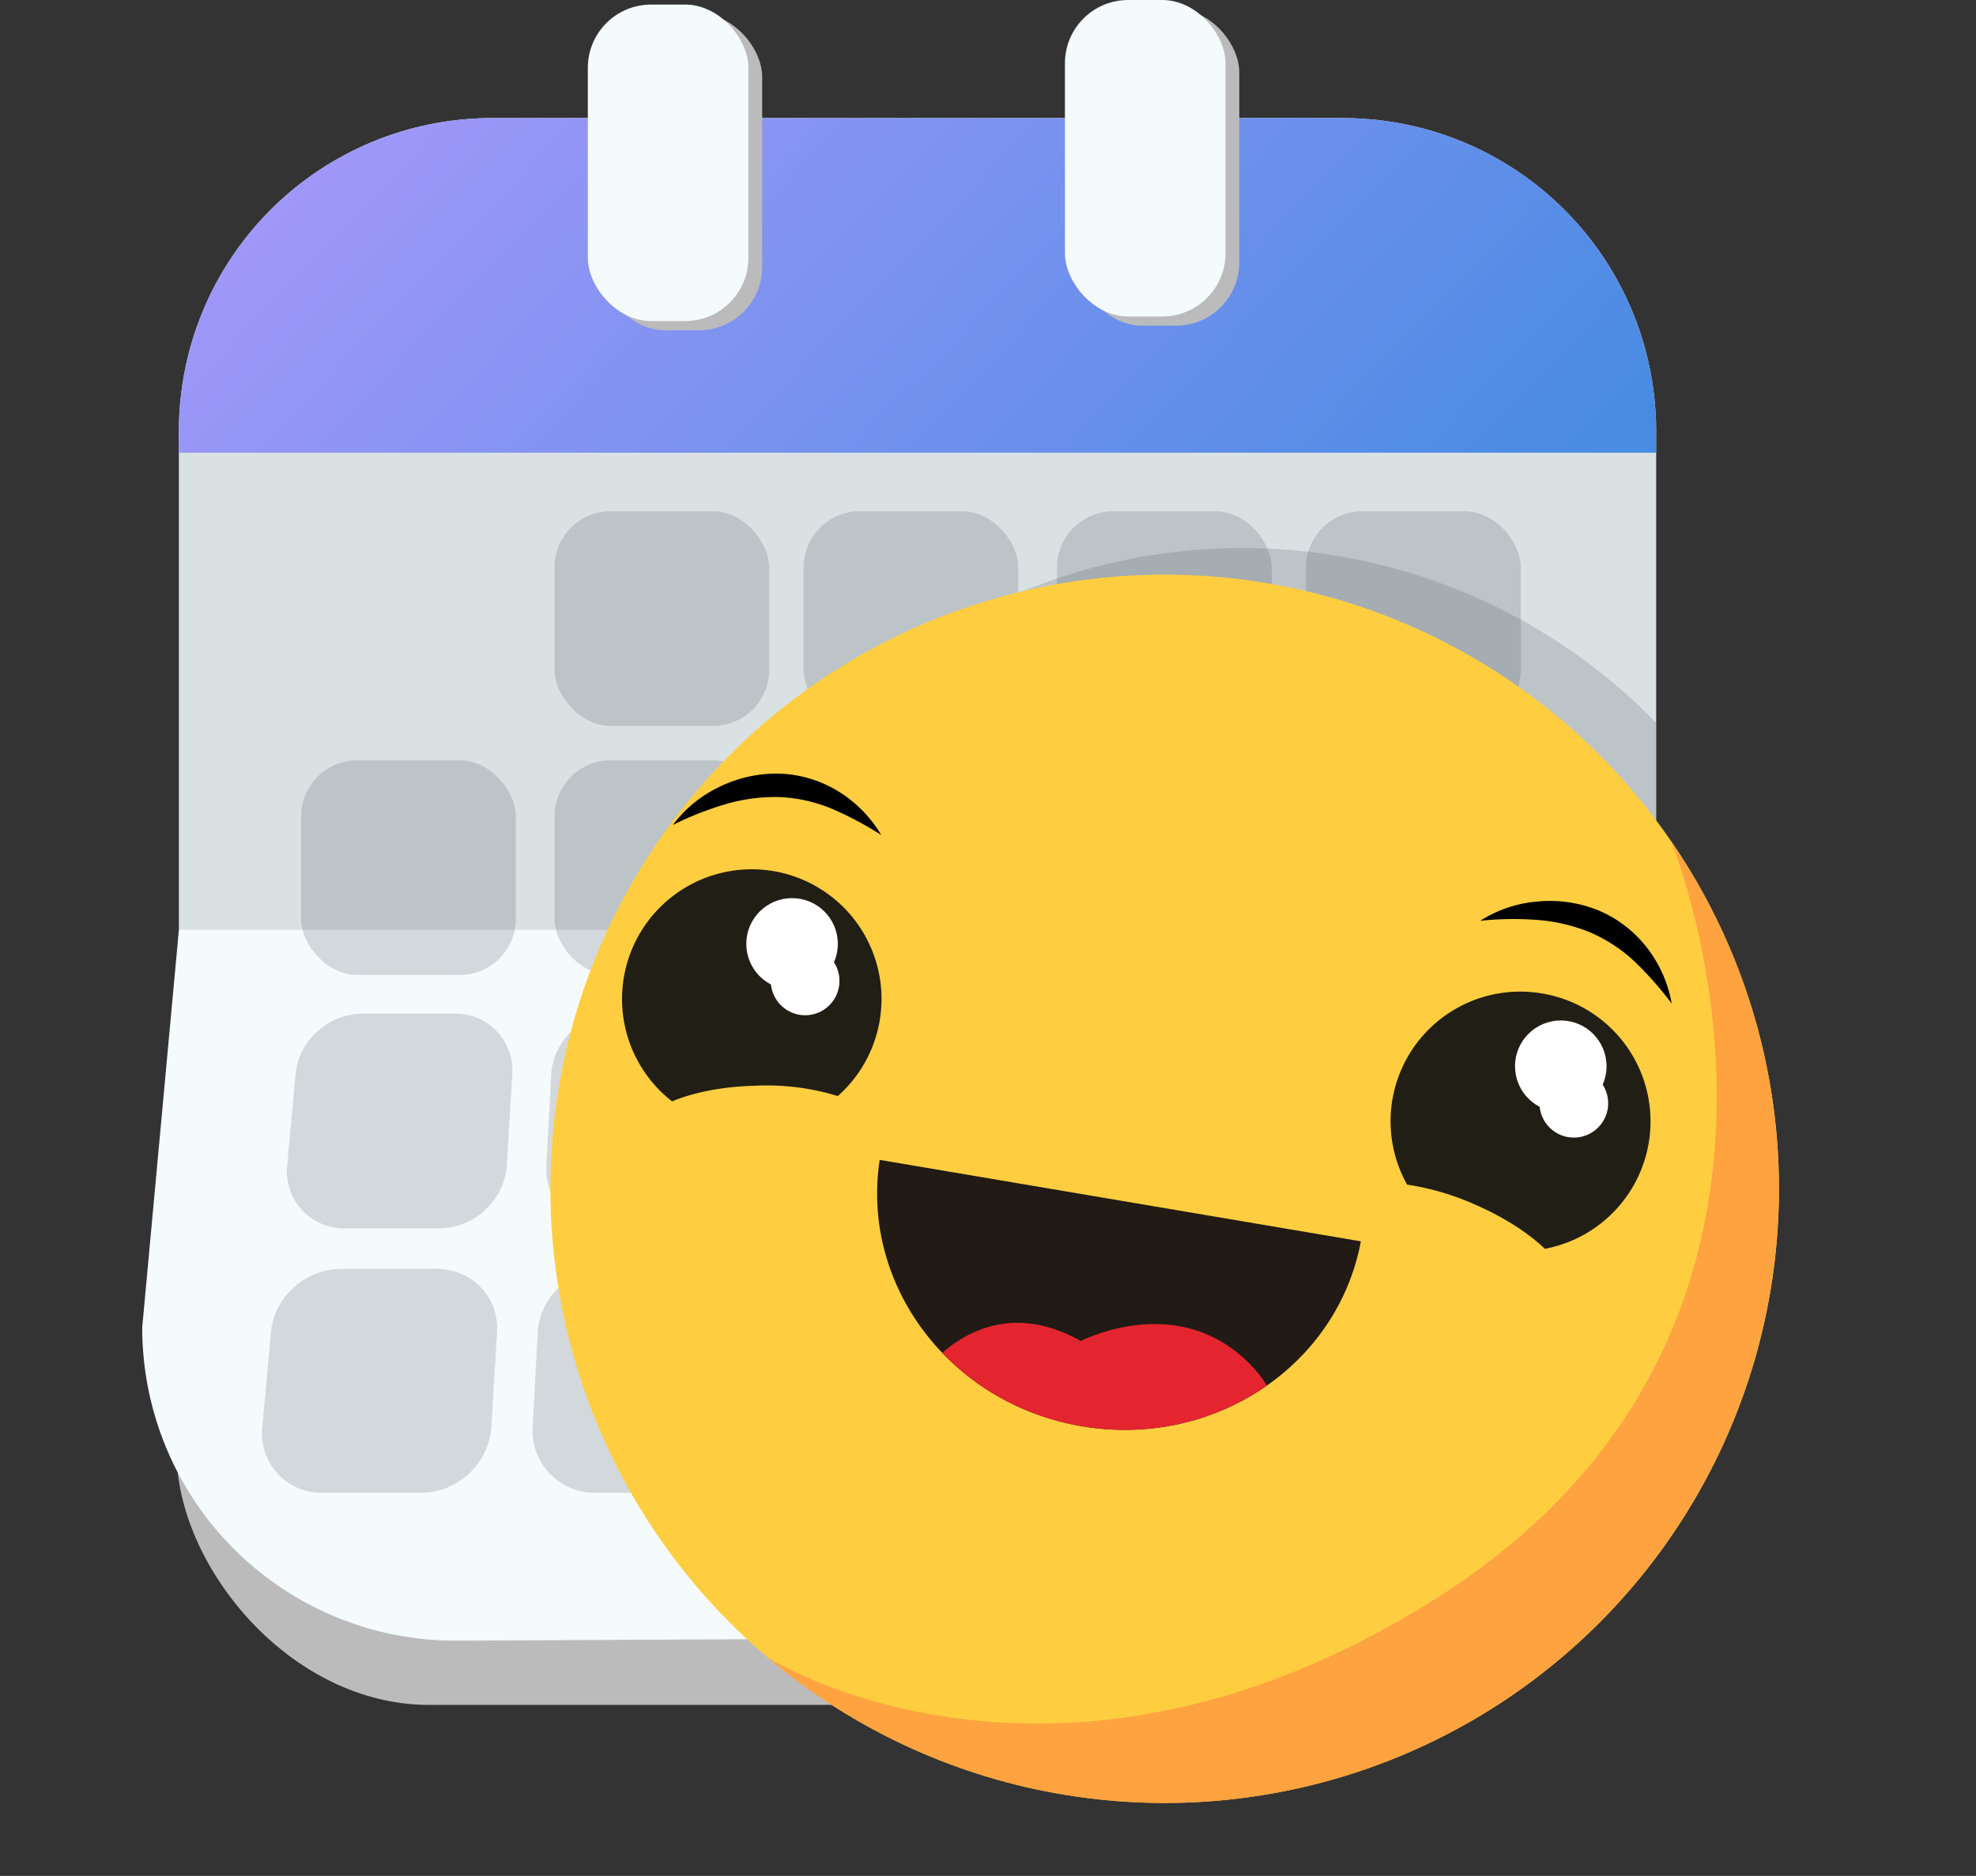 <svg xmlns="http://www.w3.org/2000/svg" xmlns:xlink="http://www.w3.org/1999/xlink" viewBox="0 0 505.11 479.63"><rect x="0" y="0" width="505.11" height="479.63" fill="#333333" stroke="none"/><defs><style>.a{fill:none;}.b{fill:#ffce40;}.c{fill:#211a15;}.d{fill:#bbbbbc;}.e{clip-path:url(#a);}.f{fill:#f5fafc;}.g,.i,.k{fill:#49505b;}.g{opacity:0.15;}.h{fill:url(#b);}.i,.j{opacity:0.2;}.l{clip-path:url(#c);}.m{fill:#ffa340;}.n{fill:#211e15;}.o{fill:#fff;}.p{clip-path:url(#d);}.q{fill:#e4252f;}</style><clipPath id="a" transform="translate(-67.84 -65)"><path class="a" d="M419.35,483.31l-235.11,1.18a80.05,80.05,0,0,1-80.05-80.05l9.38-101.73V175.19a80.05,80.05,0,0,1,80.05-80H411.14a80.05,80.05,0,0,1,80.05,80.05V302.71l8.21,100.55A80.05,80.05,0,0,1,419.35,483.31Z"/></clipPath><linearGradient id="b" x1="527.68" y1="356.54" x2="86.7" y2="-66.85" gradientUnits="userSpaceOnUse"><stop offset="0" stop-color="#0081d0"/><stop offset="0.48" stop-color="#558de6"/><stop offset="1" stop-color="#b59aff"/></linearGradient><clipPath id="c" transform="translate(-67.84 -65)"><circle class="b" cx="365.55" cy="368.95" r="157.03"/></clipPath><clipPath id="d" transform="translate(-67.84 -65)"><path class="c" d="M344.42,429.67c33.65,5.69,65.34-15.43,71.29-47.29l-123-20.82C287.79,393.6,310.76,424,344.42,429.67Z"/></clipPath></defs><rect class="d" x="45.14" y="183.77" width="378.74" height="252.14" rx="64.54"/><g class="e"><rect class="f" y="21.93" width="465.57" height="426.87"/><rect class="g" x="45.74" y="37.18" width="377.62" height="200.54"/><rect class="h" x="28.15" y="25.45" width="403.42" height="90.3"/><circle class="i" cx="317.52" cy="287.76" r="147.65"/></g><rect class="d" x="153.78" y="3.52" width="41.05" height="80.92" rx="16.17"/><rect class="f" x="150.26" y="1.17" width="41.05" height="80.92" rx="16.17"/><rect class="d" x="275.74" y="2.35" width="41.05" height="80.92" rx="16.17"/><rect class="f" x="272.22" width="41.05" height="80.92" rx="16.17"/><g class="j"><rect class="k" x="141.74" y="130.72" width="54.89" height="54.89" rx="14.37"/><rect class="k" x="205.42" y="130.72" width="54.89" height="54.89" rx="14.37"/><rect class="k" x="270.19" y="130.72" width="54.89" height="54.89" rx="14.37"/><rect class="k" x="333.86" y="130.72" width="54.89" height="54.89" rx="14.37"/></g><g class="j"><rect class="k" x="76.97" y="194.39" width="54.89" height="54.89" rx="14.37"/><rect class="k" x="141.74" y="194.39" width="54.89" height="54.89" rx="14.37"/><rect class="k" x="205.42" y="194.39" width="54.89" height="54.89" rx="14.37"/><rect class="k" x="270.19" y="194.39" width="54.89" height="54.89" rx="14.37"/><rect class="k" x="333.86" y="194.39" width="54.89" height="54.89" rx="14.37"/></g><g class="j"><path class="k" d="M180.16,379.05H156.07a14.57,14.57,0,0,1-14.81-16.14l2.14-23.33c.78-8.55,8.47-15.42,17.19-15.42h23.33a14.52,14.52,0,0,1,14.87,15.42l-1.39,23.33A17.46,17.46,0,0,1,180.16,379.05Z" transform="translate(-67.84 -65)"/><path class="k" d="M247,379.05H222.93a15.22,15.22,0,0,1-15.42-16.14l1.24-23.33a16.63,16.63,0,0,1,16.61-15.42h23.33a15.18,15.18,0,0,1,15.45,15.42l-.49,23.33A16.66,16.66,0,0,1,247,379.05Z" transform="translate(-67.84 -65)"/><path class="k" d="M312.74,379.05H288.65a15.92,15.92,0,0,1-16-16.14l.37-23.33a15.89,15.89,0,0,1,16-15.42h23.34a15.89,15.89,0,0,1,16,15.42l.38,23.33A15.93,15.93,0,0,1,312.74,379.05Z" transform="translate(-67.84 -65)"/><path class="k" d="M379.6,379.05H355.51a16.68,16.68,0,0,1-16.64-16.14l-.51-23.33a15.18,15.18,0,0,1,15.44-15.42h23.34a16.64,16.64,0,0,1,16.61,15.42L395,362.91A15.21,15.21,0,0,1,379.6,379.05Z" transform="translate(-67.84 -65)"/><path class="k" d="M445.33,379.05H421.24A17.45,17.45,0,0,1,404,362.91l-1.39-23.33a14.52,14.52,0,0,1,14.86-15.42h23.34c8.71,0,16.41,6.87,17.19,15.42l2.14,23.33A14.57,14.57,0,0,1,445.33,379.05Z" transform="translate(-67.84 -65)"/></g><g class="j"><path class="k" d="M175.46,446.68H150.33a15.19,15.19,0,0,1-15.44-16.83l2.23-24.34c.82-8.92,8.84-16.08,17.93-16.08h24.34c9.09,0,16,7.16,15.5,16.08l-1.44,24.34A18.21,18.21,0,0,1,175.46,446.68Z" transform="translate(-67.84 -65)"/><path class="k" d="M245.2,446.68H220.07A15.88,15.88,0,0,1,204,429.85l1.3-24.34a17.34,17.34,0,0,1,17.32-16.08H247a15.83,15.83,0,0,1,16.11,16.08l-.52,24.34A17.37,17.37,0,0,1,245.2,446.68Z" transform="translate(-67.84 -65)"/><path class="k" d="M313.75,446.68H288.63a16.61,16.61,0,0,1-16.72-16.83l.39-24.34A16.57,16.57,0,0,1,289,389.43h24.34a16.57,16.57,0,0,1,16.72,16.08l.39,24.34A16.6,16.6,0,0,1,313.75,446.68Z" transform="translate(-67.84 -65)"/></g><circle class="b" cx="297.72" cy="303.95" r="157.03"/><g class="l"><path class="m" d="M495,280.08s51.32,124.18-61.26,194.38c-97.32,60.69-169.83,14.22-169.83,14.22s114.94,134.77,252.89-14S495,280.08,495,280.08Z" transform="translate(-67.84 -65)"/></g><path class="n" d="M462,319a33.15,33.15,0,0,0-34.47,48.88,67.15,67.15,0,0,1,17.13,5c7.55,3.26,13.89,7.37,18.08,11.42A33.16,33.16,0,0,0,462,319Z" transform="translate(-67.84 -65)"/><circle class="o" cx="398.97" cy="272.61" r="11.7"/><circle class="o" cx="402.31" cy="282.08" r="8.78"/><path class="n" d="M265.54,287.72a33.17,33.17,0,0,0-25.9,58.88c5.4-2.27,12.9-3.8,21.22-4A61.5,61.5,0,0,1,282,345.24a33.16,33.16,0,0,0-16.45-57.52Z" transform="translate(-67.84 -65)"/><circle class="o" cx="202.47" cy="241.33" r="11.7"/><circle class="o" cx="205.81" cy="250.8" r="8.78"/><path class="c" d="M344.42,429.67c33.65,5.69,65.34-15.43,71.29-47.29l-123-20.82C287.79,393.6,310.76,424,344.42,429.67Z" transform="translate(-67.84 -65)"/><g class="p"><path class="q" d="M303.56,416.51s15.27-22.83,40.57-8.65c0,0,21.26-11.09,39,2.22s11,30,11,30S321.54,476.62,303.56,416.51Z" transform="translate(-67.84 -65)"/></g><path d="M446.23,300.43a31.82,31.82,0,0,1,14.53-4.92,32.82,32.82,0,0,1,15.67,2.26A30.59,30.59,0,0,1,489,307.51a32.55,32.55,0,0,1,6.16,14.07,88.26,88.26,0,0,0-9.65-10.9,39.51,39.51,0,0,0-11.39-7.37,44.3,44.3,0,0,0-13.32-3.1A80.28,80.28,0,0,0,446.23,300.43Z" transform="translate(-67.84 -65)"/><path d="M239.85,275.92a31.89,31.89,0,0,1,11.86-9.72,33.08,33.08,0,0,1,15.47-3.4,30.74,30.74,0,0,1,15.2,4.68,32.69,32.69,0,0,1,10.72,11,88.63,88.63,0,0,0-12.88-6.81A39.33,39.33,0,0,0,267,268.79a44.68,44.68,0,0,0-13.56,1.79A81.23,81.23,0,0,0,239.85,275.92Z" transform="translate(-67.84 -65)"/></svg>